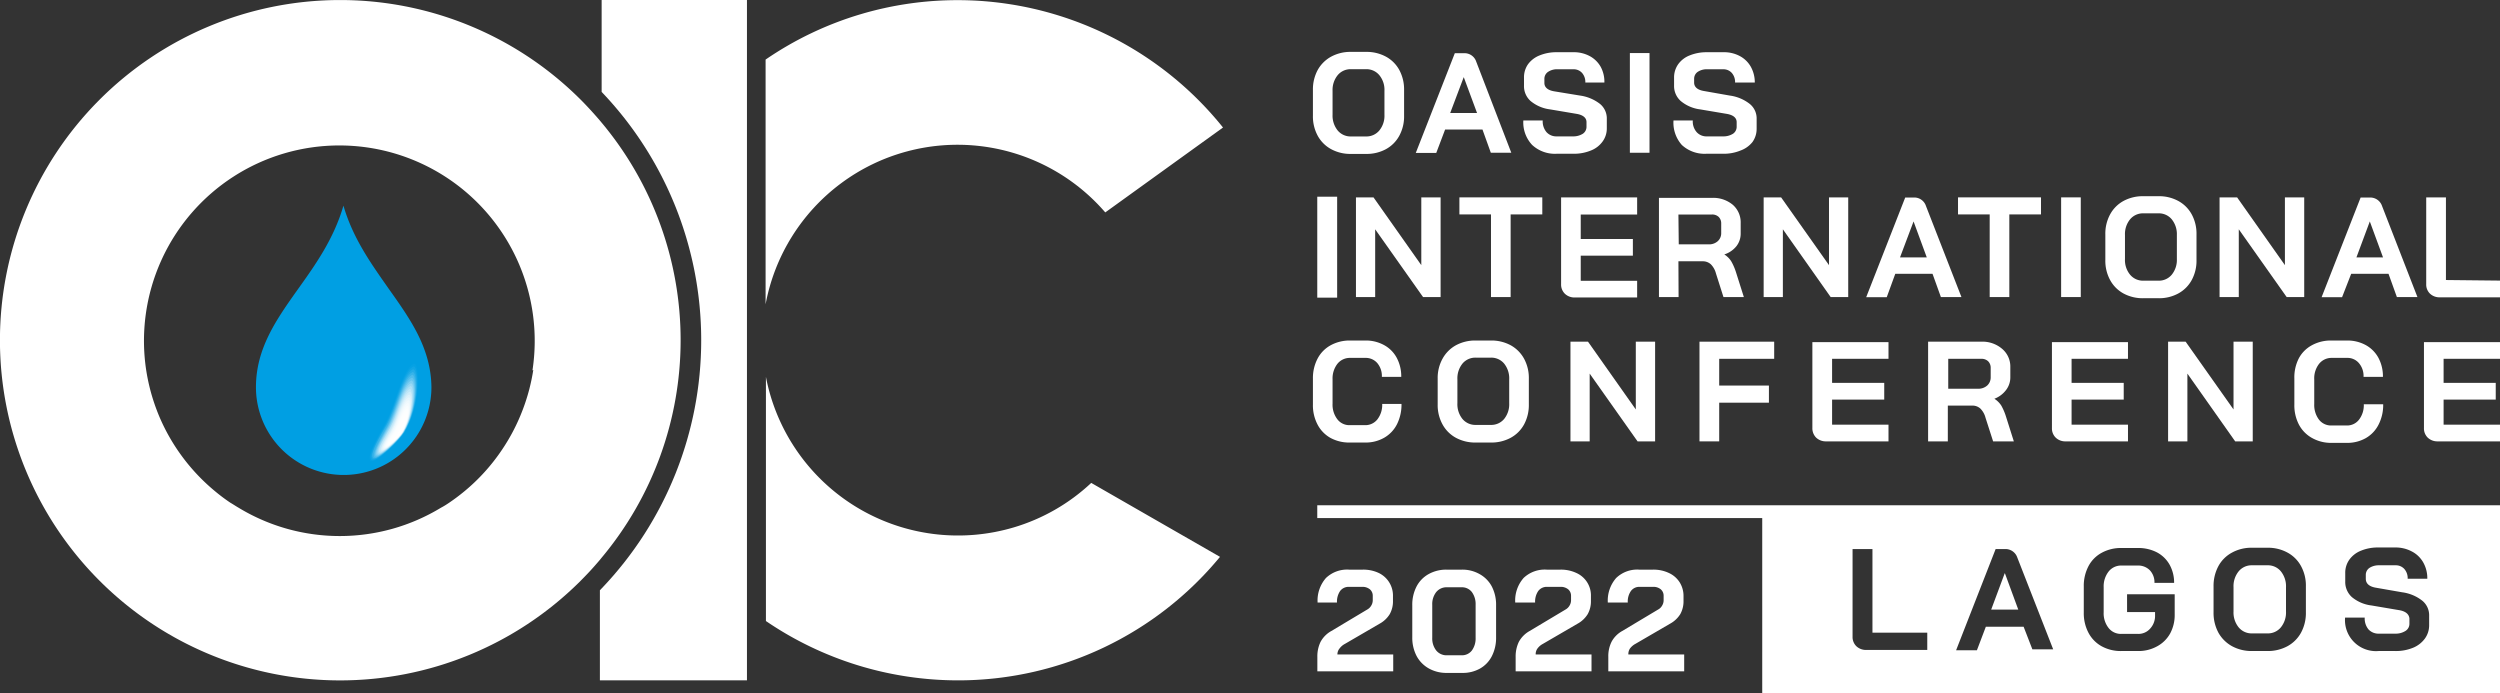<svg xmlns="http://www.w3.org/2000/svg" viewBox="0 0 299.18 82.98"><rect x="0" y="0" width="299.18" height="82.98" fill="#333333" stroke="none"/><defs><style>.cls-1,.cls-10,.cls-11,.cls-12,.cls-13,.cls-14,.cls-15,.cls-16,.cls-17,.cls-18,.cls-19,.cls-20,.cls-21,.cls-22,.cls-23,.cls-24,.cls-3,.cls-4,.cls-5,.cls-6,.cls-7,.cls-8,.cls-9{fill:#fff;}.cls-2{fill:#009fe3;}.cls-3{opacity:0;}.cls-4{opacity:0.02;}.cls-5{opacity:0.05;}.cls-6{opacity:0.07;}.cls-7{opacity:0.1;}.cls-8{opacity:0.12;}.cls-9{opacity:0.14;}.cls-10{opacity:0.17;}.cls-11{opacity:0.19;}.cls-12{opacity:0.21;}.cls-13{opacity:0.24;}.cls-14{opacity:0.26;}.cls-15{opacity:0.29;}.cls-16{opacity:0.31;}.cls-17{opacity:0.33;}.cls-18{opacity:0.36;}.cls-19{opacity:0.38;}.cls-20{opacity:0.4;}.cls-21{opacity:0.43;}.cls-22{opacity:0.45;}.cls-23{opacity:0.48;}.cls-24{opacity:0.5;}</style></defs><g id="Layer_2" data-name="Layer 2"><g id="Layer_1-2" data-name="Layer 1"><path class="cls-1" d="M159.3,17.85a4.8,4.8,0,0,0,2.37.57h1.81a4.84,4.84,0,0,0,2.38-.57,4,4,0,0,0,1.6-1.61,4.83,4.83,0,0,0,.57-2.39V10.78a4.89,4.89,0,0,0-.57-2.4,4,4,0,0,0-1.6-1.6,4.84,4.84,0,0,0-2.38-.57h-1.81a4.8,4.8,0,0,0-2.37.57,4.06,4.06,0,0,0-1.61,1.6,4.89,4.89,0,0,0-.57,2.4v3.07a4.83,4.83,0,0,0,.57,2.39A4,4,0,0,0,159.3,17.85Zm.17-7A2.8,2.8,0,0,1,160.08,9a2,2,0,0,1,1.59-.72h1.81a2,2,0,0,1,1.59.72,2.75,2.75,0,0,1,.61,1.87v2.87a2.77,2.77,0,0,1-.61,1.87,2,2,0,0,1-1.59.72h-1.81a2,2,0,0,1-1.59-.72,2.82,2.82,0,0,1-.61-1.87Z"/><path class="cls-1" d="M172.94,15.5h4.47l1,2.78h2.45L176.66,7.37a1.47,1.47,0,0,0-1.5-1H174.1l-4.67,11.93h2.45Zm2.23-6.27h0l1.59,4.29h-3.21Z"/><path class="cls-1" d="M189.43,16a2.14,2.14,0,0,1-1.22.32h-1.89a1.58,1.58,0,0,1-1.25-.51,2,2,0,0,1-.45-1.39H182.3a3.93,3.93,0,0,0,1.06,2.93,4,4,0,0,0,2.93,1.05h2a5.31,5.31,0,0,0,2.1-.39,3.13,3.13,0,0,0,1.4-1.08,2.65,2.65,0,0,0,.5-1.6V14.22a2.24,2.24,0,0,0-.81-1.78,5,5,0,0,0-2.37-1L186,10.93c-.79-.13-1.18-.49-1.18-1V9.42a1,1,0,0,1,.44-.82,1.91,1.91,0,0,1,1.15-.31h1.92a1.34,1.34,0,0,1,1,.44,1.65,1.65,0,0,1,.39,1.15H192A3.74,3.74,0,0,0,191.56,8a3.28,3.28,0,0,0-1.32-1.29,4,4,0,0,0-2-.46h-1.92a5.27,5.27,0,0,0-2.07.38,3.14,3.14,0,0,0-1.39,1.06,2.72,2.72,0,0,0-.48,1.6v.95a2.38,2.38,0,0,0,.79,1.85,4.52,4.52,0,0,0,2.33,1l3.14.53c.81.13,1.22.48,1.22,1v.58A1,1,0,0,1,189.43,16Z"/><rect class="cls-1" x="195.05" y="6.35" width="2.35" height="11.93"/><path class="cls-1" d="M207.4,16a2.14,2.14,0,0,1-1.22.32h-1.89a1.57,1.57,0,0,1-1.25-.51,1.94,1.94,0,0,1-.46-1.39h-2.31a4,4,0,0,0,1,2.93,4,4,0,0,0,2.93,1.05h2a5.25,5.25,0,0,0,2.1-.39A3.22,3.22,0,0,0,209.72,17a2.71,2.71,0,0,0,.5-1.6V14.22a2.22,2.22,0,0,0-.82-1.78,4.91,4.91,0,0,0-2.37-1l-3.12-.55c-.78-.13-1.17-.49-1.17-1V9.42a1,1,0,0,1,.43-.82,1.93,1.93,0,0,1,1.15-.31h1.93a1.34,1.34,0,0,1,1,.44,1.65,1.65,0,0,1,.39,1.15H210A3.85,3.85,0,0,0,209.53,8a3.28,3.28,0,0,0-1.32-1.29,4,4,0,0,0-2-.46h-1.93a5.34,5.34,0,0,0-2.07.38,3.05,3.05,0,0,0-1.38,1.06,2.73,2.73,0,0,0-.49,1.6v.95a2.39,2.39,0,0,0,.8,1.85,4.49,4.49,0,0,0,2.32,1l3.14.53c.82.13,1.23.48,1.23,1v.58A1,1,0,0,1,207.4,16Z"/><rect class="cls-1" x="157.64" y="23.54" width="2.38" height="12.08"/><polygon class="cls-1" points="172.4 23.62 170.09 23.62 170.09 31.73 164.37 23.62 162.27 23.62 162.27 35.55 164.57 35.55 164.57 27.44 170.3 35.55 172.4 35.55 172.4 23.62"/><polygon class="cls-1" points="184.57 23.62 174.65 23.62 174.65 25.66 178.43 25.66 178.43 35.55 180.78 35.55 180.78 25.66 184.57 25.66 184.57 23.62"/><path class="cls-1" d="M195.92,25.67V23.62h-9.1V34a1.53,1.53,0,0,0,.46,1.16,1.65,1.65,0,0,0,1.19.44h7.45v-2h-6.75v-3h6.24v-2h-6.24V25.67Z"/><path class="cls-1" d="M200.86,31.27h2.88a1.41,1.41,0,0,1,1,.36,2.4,2.4,0,0,1,.61,1.09l.9,2.83h2.44l-.95-3a6.69,6.69,0,0,0-.56-1.28,2.6,2.6,0,0,0-.83-.82v0a3.05,3.05,0,0,0,1.46-1,2.43,2.43,0,0,0,.5-1.54v-1.2a2.79,2.79,0,0,0-.94-2.2,3.66,3.66,0,0,0-2.5-.83h-6.34V35.55h2.35Zm0-5.6h4a1.13,1.13,0,0,1,.82.29,1.09,1.09,0,0,1,.3.8v1.1a1.28,1.28,0,0,1-.41,1,1.54,1.54,0,0,1-1.12.38h-3.55Z"/><polygon class="cls-1" points="213.36 27.44 219.08 35.55 221.18 35.55 221.18 23.62 218.88 23.62 218.88 31.73 213.15 23.62 211.06 23.62 211.06 35.55 213.36 35.55 213.36 27.44"/><path class="cls-1" d="M226.81,32.77h4.46l1,2.78h2.46l-4.25-10.91a1.47,1.47,0,0,0-1.5-1H228l-4.67,11.93h2.46ZM229,26.5h0l1.58,4.3h-3.2Z"/><polygon class="cls-1" points="238.11 35.55 240.46 35.55 240.46 25.66 244.25 25.66 244.25 23.62 234.32 23.62 234.32 25.66 238.11 25.66 238.11 35.55"/><rect class="cls-1" x="246.66" y="23.62" width="2.35" height="11.93"/><path class="cls-1" d="M254.12,35.12a4.84,4.84,0,0,0,2.38.57h1.81a4.8,4.8,0,0,0,2.37-.57,4,4,0,0,0,1.61-1.61,4.83,4.83,0,0,0,.57-2.39V28.05a4.83,4.83,0,0,0-.57-2.39,4,4,0,0,0-1.61-1.61,4.8,4.8,0,0,0-2.37-.57H256.5a4.84,4.84,0,0,0-2.38.57,4,4,0,0,0-1.6,1.61,4.83,4.83,0,0,0-.57,2.39v3.07a4.83,4.83,0,0,0,.57,2.39A4,4,0,0,0,254.12,35.12Zm.18-7a2.77,2.77,0,0,1,.61-1.87,2,2,0,0,1,1.59-.72h1.81a2,2,0,0,1,1.59.72,2.82,2.82,0,0,1,.61,1.87V31a2.8,2.8,0,0,1-.61,1.87,2,2,0,0,1-1.59.72H256.5a2,2,0,0,1-1.59-.72A2.75,2.75,0,0,1,254.3,31Z"/><polygon class="cls-1" points="267.92 27.44 273.65 35.55 275.75 35.55 275.75 23.62 273.44 23.62 273.44 31.73 267.72 23.62 265.62 23.62 265.62 35.55 267.92 35.55 267.92 27.44"/><path class="cls-1" d="M281.37,32.77h4.47l1,2.78h2.46l-4.24-10.91a1.49,1.49,0,0,0-1.5-1h-1.06l-4.67,11.93h2.45Zm2.23-6.27h0l1.58,4.3H282Z"/><path class="cls-1" d="M292.71,33.51V23.62h-2.36V34a1.51,1.51,0,0,0,.46,1.15,1.65,1.65,0,0,0,1.2.43h7.17v-2Z"/><path class="cls-1" d="M159.21,52.4a4.67,4.67,0,0,0,2.31.56h1.84a4.46,4.46,0,0,0,2.28-.57,3.88,3.88,0,0,0,1.54-1.62,5.24,5.24,0,0,0,.54-2.43h-2.31a2.83,2.83,0,0,1-.57,1.84,1.83,1.83,0,0,1-1.48.7h-1.84a1.8,1.8,0,0,1-1.48-.71,2.86,2.86,0,0,1-.57-1.85V45.39a2.86,2.86,0,0,1,.58-1.85,1.9,1.9,0,0,1,1.54-.71h1.8a1.82,1.82,0,0,1,1.44.63,2.4,2.4,0,0,1,.54,1.64h2.32a4.69,4.69,0,0,0-.54-2.28,3.75,3.75,0,0,0-1.51-1.52,4.52,4.52,0,0,0-2.25-.55h-1.8a4.73,4.73,0,0,0-2.35.57,3.86,3.86,0,0,0-1.56,1.59,5,5,0,0,0-.56,2.38v3.13a4.92,4.92,0,0,0,.55,2.38A3.89,3.89,0,0,0,159.21,52.4Z"/><path class="cls-1" d="M174.23,52.39a4.84,4.84,0,0,0,2.38.57h1.8a4.84,4.84,0,0,0,2.38-.57,4,4,0,0,0,1.6-1.6,4.89,4.89,0,0,0,.57-2.4V45.32a4.83,4.83,0,0,0-.57-2.39,4.06,4.06,0,0,0-1.6-1.61,4.84,4.84,0,0,0-2.38-.57h-1.8a4.84,4.84,0,0,0-2.38.57,4.06,4.06,0,0,0-1.6,1.61,4.73,4.73,0,0,0-.58,2.39v3.07a4.79,4.79,0,0,0,.58,2.4A4,4,0,0,0,174.23,52.39Zm.18-7a2.82,2.82,0,0,1,.6-1.87,2,2,0,0,1,1.6-.72h1.8a2,2,0,0,1,1.6.72,2.82,2.82,0,0,1,.6,1.87v2.87a2.8,2.8,0,0,1-.6,1.87,2,2,0,0,1-1.6.72h-1.8a2,2,0,0,1-1.6-.72,2.8,2.8,0,0,1-.6-1.87Z"/><polygon class="cls-1" points="190.24 44.71 195.97 52.82 198.07 52.82 198.07 40.89 195.76 40.89 195.76 49 190.04 40.89 187.94 40.89 187.94 52.82 190.24 52.82 190.24 44.71"/><polygon class="cls-1" points="212.32 42.94 212.32 40.89 203.38 40.89 203.38 52.82 205.74 52.82 205.74 48.19 211.69 48.19 211.69 46.14 205.74 46.14 205.74 42.94 212.32 42.94"/><path class="cls-1" d="M226,42.94v-2h-9.11V51.22a1.57,1.57,0,0,0,.46,1.16,1.69,1.69,0,0,0,1.2.44H226v-2h-6.75v-3h6.24v-2h-6.24V42.94Z"/><path class="cls-1" d="M240.08,46.66a2.49,2.49,0,0,0,.5-1.54v-1.2a2.77,2.77,0,0,0-1-2.19,3.62,3.62,0,0,0-2.5-.84h-6.34V52.82h2.36V48.54H236a1.39,1.39,0,0,1,1,.36,2.4,2.4,0,0,1,.61,1.09l.91,2.83H241l-.95-3a6.75,6.75,0,0,0-.55-1.28,2.71,2.71,0,0,0-.83-.82v0A3.15,3.15,0,0,0,240.08,46.66Zm-1.85-1.53a1.31,1.31,0,0,1-.41,1,1.58,1.58,0,0,1-1.13.39h-3.54V42.94h3.95a1.13,1.13,0,0,1,.82.29,1.09,1.09,0,0,1,.31.8Z"/><path class="cls-1" d="M247.21,52.82h7.45v-2h-6.75v-3h6.24v-2h-6.24V42.94h6.75v-2h-9.1V51.22a1.53,1.53,0,0,0,.46,1.16A1.65,1.65,0,0,0,247.21,52.82Z"/><polygon class="cls-1" points="267.29 49 261.56 40.89 259.46 40.89 259.46 52.82 261.77 52.82 261.77 44.71 267.49 52.82 269.59 52.82 269.59 40.89 267.29 40.89 267.29 49"/><path class="cls-1" d="M274.57,45.29v3.13a5,5,0,0,0,.54,2.38,3.92,3.92,0,0,0,1.55,1.6A4.65,4.65,0,0,0,279,53h1.84a4.49,4.49,0,0,0,2.28-.57,3.86,3.86,0,0,0,1.53-1.62,5.12,5.12,0,0,0,.55-2.43h-2.32a2.83,2.83,0,0,1-.57,1.84,1.8,1.8,0,0,1-1.47.7H279a1.82,1.82,0,0,1-1.49-.71,2.91,2.91,0,0,1-.56-1.85V45.39a2.81,2.81,0,0,1,.58-1.85,1.9,1.9,0,0,1,1.53-.71h1.81a1.79,1.79,0,0,1,1.43.63,2.36,2.36,0,0,1,.55,1.64h2.32a4.69,4.69,0,0,0-.54-2.28,3.81,3.81,0,0,0-1.51-1.52,4.57,4.57,0,0,0-2.25-.55H279a4.72,4.72,0,0,0-2.34.57,3.82,3.82,0,0,0-1.57,1.59A5,5,0,0,0,274.57,45.29Z"/><path class="cls-1" d="M290.08,51.22a1.53,1.53,0,0,0,.46,1.16,1.68,1.68,0,0,0,1.19.44h7.45v-2h-6.75v-3h6.24v-2h-6.24V42.94h6.75v-2h-9.1Z"/><path class="cls-1" d="M160.31,77.6a1.9,1.9,0,0,1,.63-.54l4.16-2.42a3.26,3.26,0,0,0,1.21-1.14,3.14,3.14,0,0,0,.39-1.6v-.55A3,3,0,0,0,165,68.57a4.31,4.31,0,0,0-1.92-.4h-1.62a3.66,3.66,0,0,0-2.78,1,4.09,4.09,0,0,0-1,2.94H160a2.25,2.25,0,0,1,.38-1.39,1.26,1.26,0,0,1,1-.49H163a1.4,1.4,0,0,1,.93.29,1,1,0,0,1,.35.78v.55a1.23,1.23,0,0,1-.18.62,1.25,1.25,0,0,1-.49.48l-4.28,2.56a3.26,3.26,0,0,0-1.3,1.31,4,4,0,0,0-.38,1.8v1.72h9.08V78.32h-6.68A1.12,1.12,0,0,1,160.31,77.6Z"/><path class="cls-1" d="M177.06,68.7a4.16,4.16,0,0,0-2.11-.53h-1.83a4.31,4.31,0,0,0-2.15.53,3.59,3.59,0,0,0-1.45,1.49,4.73,4.73,0,0,0-.51,2.23v3.86a4.71,4.71,0,0,0,.52,2.23A3.71,3.71,0,0,0,171,80a4.3,4.3,0,0,0,2.14.53H175a4.21,4.21,0,0,0,2.13-.53,3.56,3.56,0,0,0,1.41-1.49,4.82,4.82,0,0,0,.5-2.23V72.42a4.73,4.73,0,0,0-.51-2.23A3.64,3.64,0,0,0,177.06,68.7Zm-.47,7.62a2.44,2.44,0,0,1-.45,1.53,1.5,1.5,0,0,1-1.22.57h-1.76a1.59,1.59,0,0,1-1.28-.57,2.33,2.33,0,0,1-.48-1.53V72.38a2.33,2.33,0,0,1,.48-1.53,1.59,1.59,0,0,1,1.28-.57h1.76a1.5,1.5,0,0,1,1.22.57,2.44,2.44,0,0,1,.45,1.53Z"/><path class="cls-1" d="M184,77.6a1.9,1.9,0,0,1,.63-.54l4.16-2.42A3.26,3.26,0,0,0,190,73.5a3.14,3.14,0,0,0,.39-1.6v-.55a2.94,2.94,0,0,0-1.74-2.78,4.31,4.31,0,0,0-1.92-.4h-1.62a3.66,3.66,0,0,0-2.78,1,4.09,4.09,0,0,0-1,2.94h2.38a2.25,2.25,0,0,1,.38-1.39,1.27,1.27,0,0,1,1.06-.49h1.58a1.4,1.4,0,0,1,.93.29,1,1,0,0,1,.35.78v.55a1.23,1.23,0,0,1-.18.62,1.25,1.25,0,0,1-.49.48l-4.28,2.56a3.26,3.26,0,0,0-1.3,1.31,4,4,0,0,0-.38,1.8v1.72h9.08V78.32h-6.68A1.12,1.12,0,0,1,184,77.6Z"/><path class="cls-1" d="M195.07,77.6a2,2,0,0,1,.63-.54l4.16-2.42a3.3,3.3,0,0,0,1.22-1.14,3.14,3.14,0,0,0,.39-1.6v-.55a3.06,3.06,0,0,0-.46-1.66,3,3,0,0,0-1.29-1.12,4.29,4.29,0,0,0-1.91-.4h-1.63a3.63,3.63,0,0,0-2.77,1,4.1,4.1,0,0,0-1,2.94h2.39a2.19,2.19,0,0,1,.38-1.39,1.24,1.24,0,0,1,1.05-.49h1.59a1.37,1.37,0,0,1,.92.29,1,1,0,0,1,.35.78v.55a1.23,1.23,0,0,1-.18.62,1.19,1.19,0,0,1-.49.48l-4.28,2.56a3.23,3.23,0,0,0-1.29,1.31,3.89,3.89,0,0,0-.38,1.8v1.72h9.08V78.32h-6.68A1.18,1.18,0,0,1,195.07,77.6Z"/><polygon class="cls-1" points="239.93 68.6 239.91 68.6 238.29 72.95 241.53 72.95 239.93 68.6"/><path class="cls-1" d="M269.51,75.8h1.83a2,2,0,0,0,1.62-.73,2.81,2.81,0,0,0,.61-1.89v-2.9a2.82,2.82,0,0,0-.61-1.9,2,2,0,0,0-1.62-.73h-1.83a2,2,0,0,0-1.61.73,2.82,2.82,0,0,0-.61,1.9v2.9a2.81,2.81,0,0,0,.61,1.89A2,2,0,0,0,269.51,75.8Z"/><path class="cls-1" d="M157.64,62h53.25V83h88.29V60.47H157.64ZM287,73l-3.18-.54a4.52,4.52,0,0,1-2.36-1,2.43,2.43,0,0,1-.8-1.87v-1a2.69,2.69,0,0,1,.49-1.61,3.13,3.13,0,0,1,1.4-1.08,5.25,5.25,0,0,1,2.1-.38h1.95a4.08,4.08,0,0,1,2,.46A3.31,3.31,0,0,1,290,67.32a3.8,3.8,0,0,1,.48,1.94h-2.35a1.66,1.66,0,0,0-.4-1.17,1.36,1.36,0,0,0-1.05-.44h-1.95a2.05,2.05,0,0,0-1.17.31,1,1,0,0,0-.44.83v.47c0,.57.4.93,1.19,1.07l3.16.55a4.93,4.93,0,0,1,2.4,1,2.24,2.24,0,0,1,.83,1.8V74.8a2.69,2.69,0,0,1-.51,1.62,3.3,3.3,0,0,1-1.42,1.1,5.4,5.4,0,0,1-2.13.39h-2a3.71,3.71,0,0,1-4-4h2.35a2.06,2.06,0,0,0,.45,1.41,1.63,1.63,0,0,0,1.27.51h1.92a2.18,2.18,0,0,0,1.23-.32,1,1,0,0,0,.48-.85V74C288.28,73.48,287.86,73.12,287,73ZM264.9,70.17a5,5,0,0,1,.58-2.42,4,4,0,0,1,1.63-1.62,4.79,4.79,0,0,1,2.4-.58h1.83a4.83,4.83,0,0,1,2.41.58,4,4,0,0,1,1.62,1.62,4.84,4.84,0,0,1,.58,2.42v3.11a4.91,4.91,0,0,1-.58,2.43,4.07,4.07,0,0,1-1.62,1.62,4.94,4.94,0,0,1-2.41.58h-1.83a4.9,4.9,0,0,1-2.4-.58,4.16,4.16,0,0,1-1.63-1.62,5,5,0,0,1-.58-2.43Zm-15.53,0a5.07,5.07,0,0,1,.56-2.41,3.86,3.86,0,0,1,1.59-1.61,4.78,4.78,0,0,1,2.37-.57h1.94a4.84,4.84,0,0,1,2.27.51,3.74,3.74,0,0,1,1.53,1.47,4.39,4.39,0,0,1,.55,2.19h-2.35a2.1,2.1,0,0,0-.55-1.5,1.94,1.94,0,0,0-1.45-.57h-1.94a1.9,1.9,0,0,0-1.55.72,2.87,2.87,0,0,0-.59,1.87v3a2.84,2.84,0,0,0,.58,1.87,1.86,1.86,0,0,0,1.53.72h2a1.86,1.86,0,0,0,1.46-.64,2.24,2.24,0,0,0,.58-1.59v-.38h-3.35V71.12h5.7v2.45a4.63,4.63,0,0,1-.55,2.25,3.89,3.89,0,0,1-1.56,1.53,4.59,4.59,0,0,1-2.28.56h-2a4.73,4.73,0,0,1-2.35-.57,3.92,3.92,0,0,1-1.58-1.62,5,5,0,0,1-.56-2.41Zm-10.55-4.46h1.07a1.49,1.49,0,0,1,1.52,1l4.3,11h-2.49L242.17,75h-4.52l-1.07,2.82h-2.49Zm-17.12,0h2.38v10h6.56v2.07h-7.27a1.68,1.68,0,0,1-1.21-.44,1.54,1.54,0,0,1-.46-1.17Z"/><path class="cls-1" d="M72,66.74a40.57,40.57,0,0,0,0-52.06h0l-.26-.31q-.6-.7-1.23-1.38c-.4-.43-.81-.86-1.23-1.27a40.71,40.71,0,1,0,.06,57.93c.42-.42.83-.84,1.23-1.27s.82-.91,1.22-1.38l.21-.26ZM63.82,44.27c-.12.77-.28,1.53-.47,2.28a23.88,23.88,0,0,1-1.1,3.25,23.05,23.05,0,0,1-2.16,4,23.23,23.23,0,0,1-4.52,5q-.87.72-1.8,1.35c-.31.21-.63.42-1,.61a23.33,23.33,0,0,1-24.22,0c-.33-.19-.64-.4-1-.61a21.65,21.65,0,0,1-1.8-1.35,23.5,23.5,0,0,1-6.68-8.94,23.88,23.88,0,0,1-1.1-3.25c-.19-.75-.35-1.51-.47-2.28a23.38,23.38,0,1,1,46.22,0Z"/><path class="cls-1" d="M72,3.07V11a43,43,0,0,1,0,59.42l-.21.22V81.42H89.39V4.07h0V0H72Z"/><path class="cls-1" d="M103,1.7A40.52,40.52,0,0,0,91.62,7.13l0,29.29a23.36,23.36,0,0,1,40.65-11l14.09-10.16A40.74,40.74,0,0,0,103,1.7Z"/><path class="cls-1" d="M121.3,63.12A23.41,23.41,0,0,1,92.22,47.39a23.15,23.15,0,0,1-.56-2.29l0,29.22a40.79,40.79,0,0,0,23,7.1h.21A40.61,40.61,0,0,0,146,66.64l-15.41-8.85A23.22,23.22,0,0,1,121.3,63.12Z"/><path class="cls-2" d="M46.5,34.53c-2.1-3-4.26-6-5.4-9.92-1.13,3.92-3.3,7-5.39,9.92-2.61,3.67-5.08,7.14-5.08,11.81a10.48,10.48,0,0,0,21,0C51.58,41.67,49.11,38.2,46.5,34.53Z"/><path class="cls-3" d="M49.53,43.21c.72-.39,1.17,4.72-1.1,8.51-.66,1.11-3.73,4.08-4.25,3.51-.39-.42,1.17-3.36,1.86-4.63C47.3,48.27,48.1,44,49.53,43.21Z"/><path class="cls-4" d="M49.48,43.54c.7-.36,1.11,4.54-1.07,8.18-.64,1.08-3.61,4-4.1,3.4s1.13-3.23,1.79-4.45C47.32,48.42,48.11,44.27,49.48,43.54Z"/><path class="cls-5" d="M49.43,43.88c.67-.35,1,4.34-1,7.84-.63,1-3.49,3.81-4,3.29s1.1-3.1,1.74-4.27C47.35,48.57,48.12,44.56,49.43,43.88Z"/><path class="cls-6" d="M49.38,44.21c.65-.33,1,4.15-1,7.51-.61,1-3.37,3.67-3.82,3.17s1.07-3,1.68-4.09C47.37,48.73,48.13,44.86,49.38,44.21Z"/><path class="cls-7" d="M49.33,44.55c.62-.32.94,4-1,7.17-.58,1-3.24,3.53-3.68,3.06s1-2.83,1.63-3.91C47.39,48.88,48.14,45.16,49.33,44.55Z"/><path class="cls-8" d="M49.28,44.88c.6-.3.88,3.76-.94,6.83-.56.95-3.12,3.4-3.53,3s1-2.7,1.56-3.73C47.42,49,48.15,45.46,49.28,44.88Z"/><path class="cls-9" d="M49.23,45.22c.58-.29.83,3.56-.91,6.49-.54.92-3,3.26-3.38,2.85s1-2.57,1.5-3.56C47.44,49.18,48.15,45.75,49.23,45.22Z"/><path class="cls-10" d="M49.19,45.55c.54-.26.76,3.37-.89,6.16-.52.88-2.87,3.12-3.24,2.73S46,52,46.51,51.07C47.46,49.33,48.16,46.05,49.19,45.55Z"/><path class="cls-11" d="M49.14,45.89c.52-.25.7,3.17-.86,5.82-.49.85-2.74,3-3.09,2.62s.9-2.3,1.39-3.2C47.49,49.49,48.17,46.35,49.14,45.89Z"/><path class="cls-12" d="M49.09,46.22c.49-.23.64,3-.83,5.49-.47.81-2.62,2.84-2.95,2.51s.87-2.17,1.34-3C47.51,49.64,48.18,46.65,49.09,46.22Z"/><path class="cls-13" d="M49,46.56c.47-.22.58,2.78-.8,5.15-.45.78-2.49,2.7-2.8,2.4s.83-2,1.27-2.84C47.53,49.79,48.19,47,49,46.56Z"/><path class="cls-14" d="M49,46.89c.45-.2.52,2.6-.77,4.82-.43.75-2.37,2.56-2.65,2.28s.79-1.9,1.21-2.66C47.56,49.94,48.2,47.24,49,46.89Z"/><path class="cls-15" d="M48.94,47.23c.42-.18.47,2.4-.73,4.48-.42.71-2.25,2.42-2.52,2.17s.77-1.77,1.16-2.48C47.58,50.09,48.21,47.54,48.94,47.23Z"/><path class="cls-16" d="M48.89,47.56c.4-.16.41,2.21-.7,4.15-.39.68-2.13,2.28-2.37,2.06s.73-1.64,1.1-2.3C47.6,50.25,48.22,47.84,48.89,47.56Z"/><path class="cls-17" d="M48.85,47.9c.37-.15.34,2-.68,3.81-.37.65-2,2.15-2.23,1.94s.7-1.51,1-2.12C47.62,50.4,48.23,48.14,48.85,47.9Z"/><path class="cls-18" d="M48.8,48.23c.34-.13.29,1.82-.65,3.48-.35.61-1.88,2-2.08,1.83s.66-1.38,1-1.94C47.65,50.55,48.24,48.44,48.8,48.23Z"/><path class="cls-19" d="M48.75,48.57c.32-.11.23,1.62-.62,3.14-.33.58-1.75,1.87-1.93,1.72s.62-1.25.92-1.76C47.67,50.7,48.25,48.74,48.75,48.57Z"/><path class="cls-20" d="M48.7,48.9c.3-.09.17,1.44-.59,2.81-.3.54-1.63,1.73-1.79,1.61s.6-1.12.87-1.59C47.69,50.85,48.26,49,48.7,48.9Z"/><path class="cls-21" d="M48.65,49.24c.27-.08.12,1.24-.56,2.47-.28.51-1.5,1.59-1.64,1.49s.56-1,.81-1.4C47.72,51,48.27,49.34,48.65,49.24Z"/><path class="cls-22" d="M48.6,49.57c.25,0,.06,1-.53,2.14a4.39,4.39,0,0,1-1.5,1.38c-.1-.06.53-.85.75-1.22C47.74,51.16,48.28,49.64,48.6,49.57Z"/><path class="cls-23" d="M48.55,49.91c.23,0,0,.85-.5,1.8A4.32,4.32,0,0,1,46.7,53c-.09,0,.49-.72.69-1C47.76,51.31,48.29,50,48.55,49.91Z"/><path class="cls-24" d="M48.51,50.24c.19,0-.06.66-.48,1.47a4.28,4.28,0,0,1-1.2,1.16c-.08,0,.46-.59.63-.87C47.79,51.46,48.3,50.25,48.51,50.24Z"/></g></g></svg>